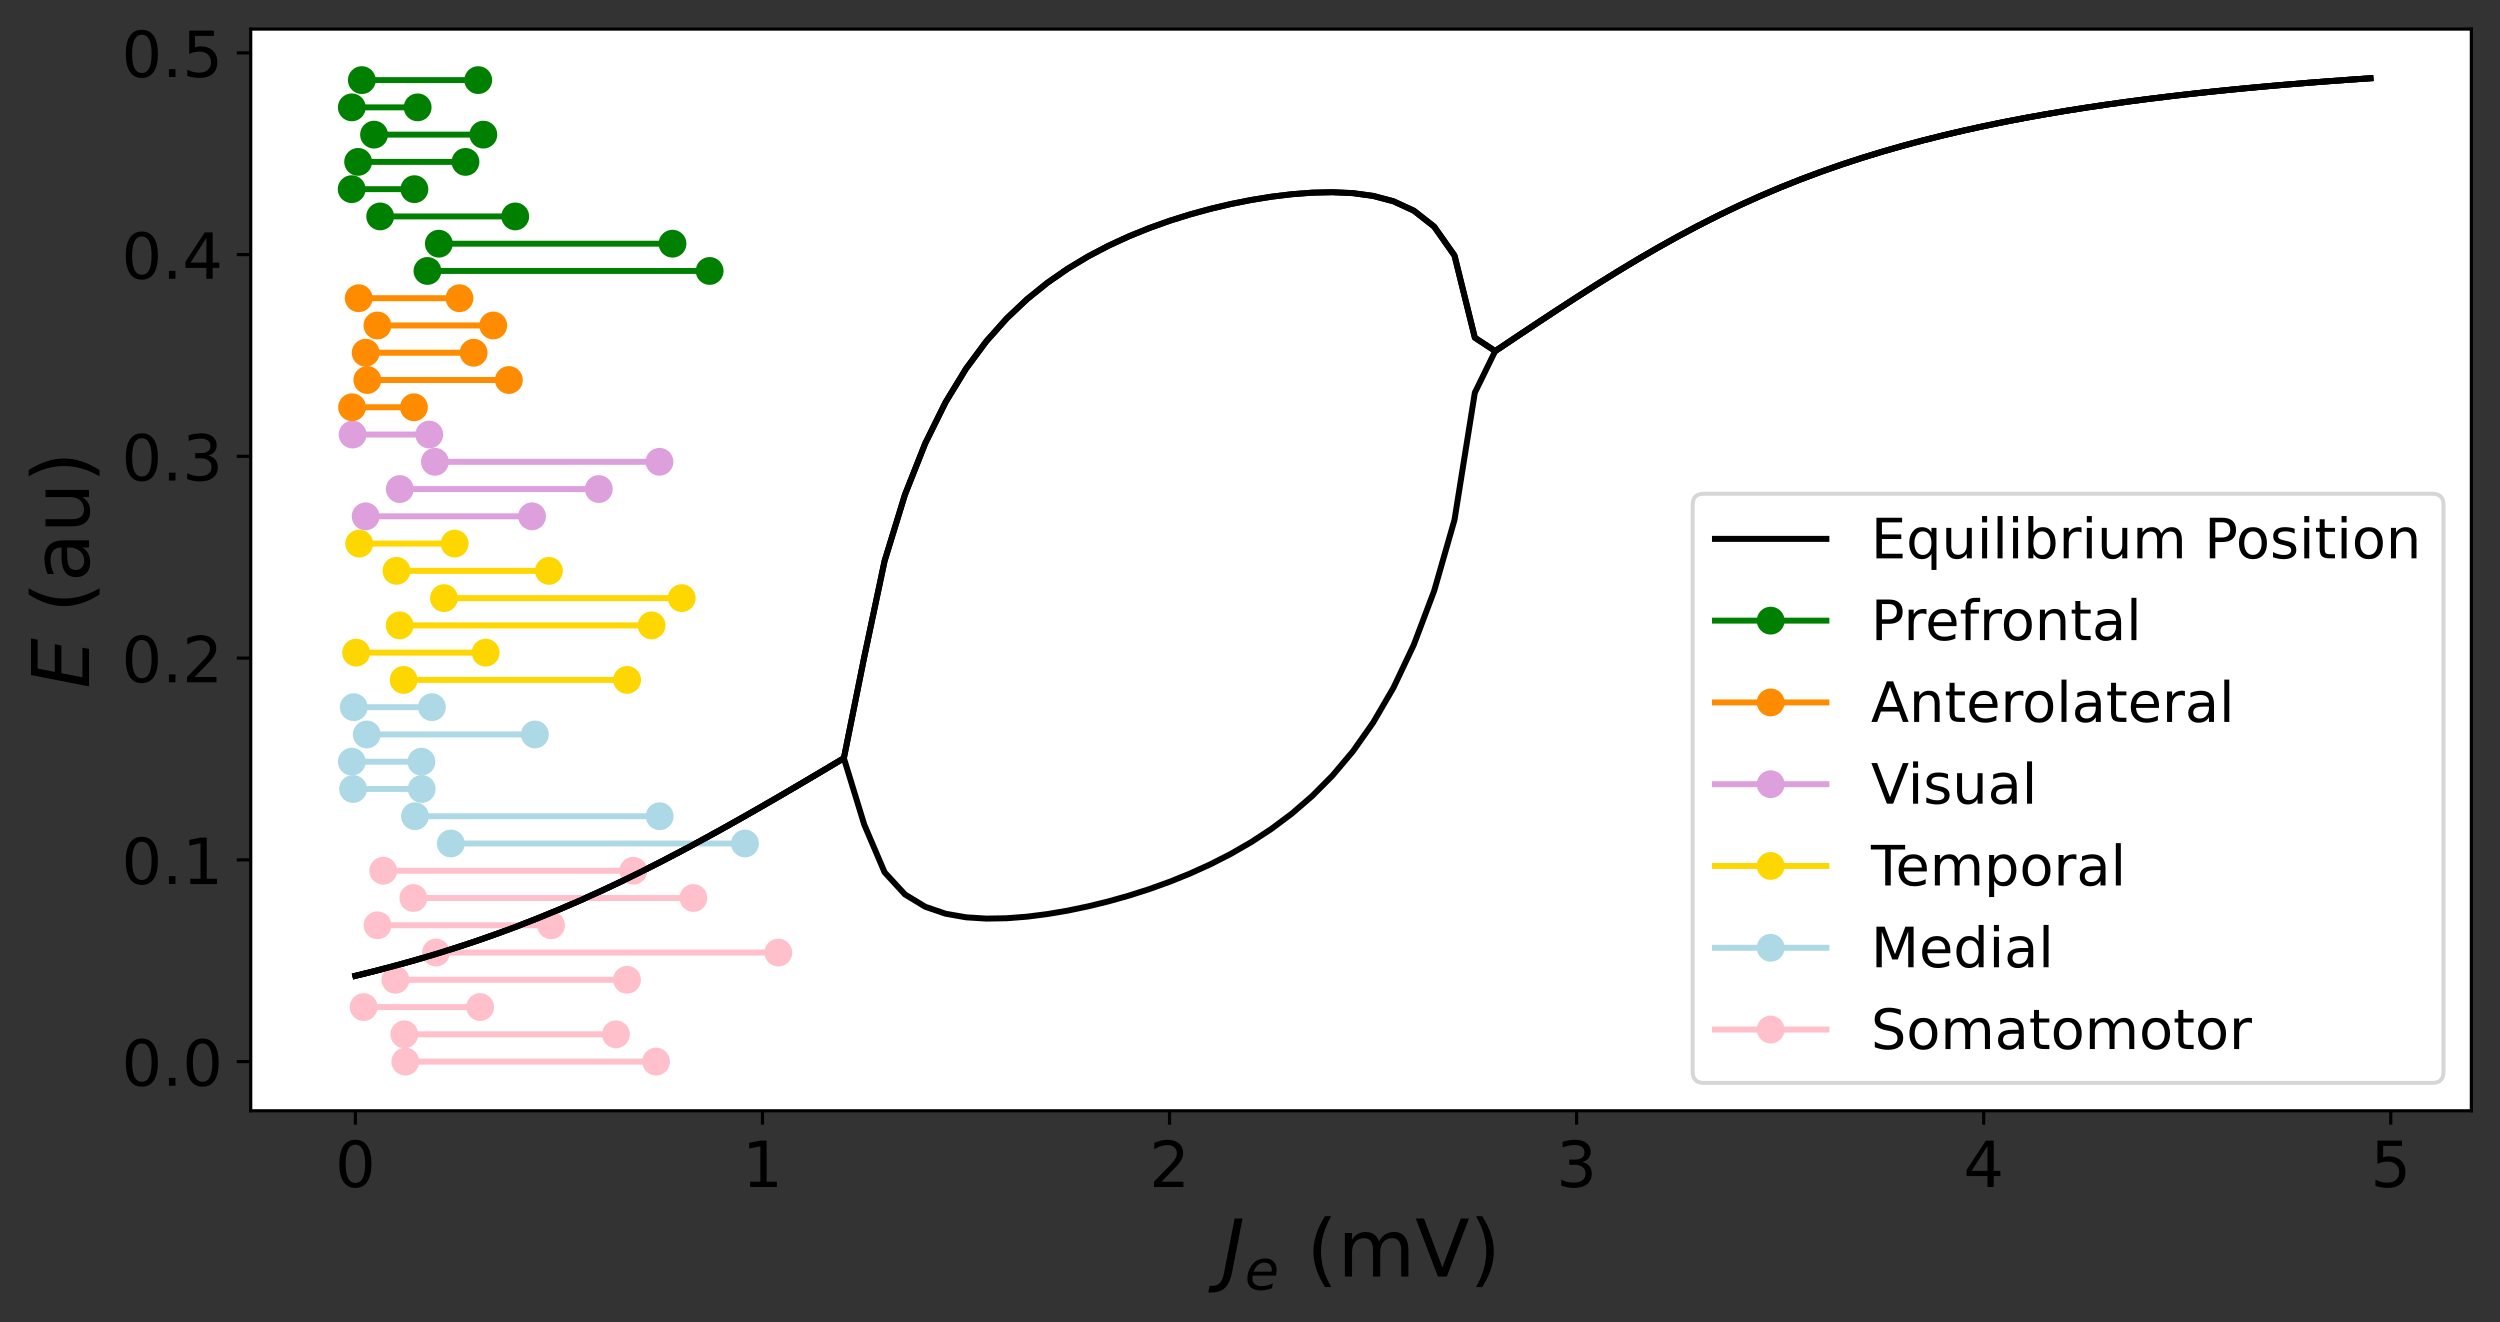 <?xml version="1.0" encoding="utf-8" standalone="no"?>
<!DOCTYPE svg PUBLIC "-//W3C//DTD SVG 1.1//EN"
  "http://www.w3.org/Graphics/SVG/1.1/DTD/svg11.dtd">
<!-- Created with matplotlib (https://matplotlib.org/) -->
<svg height="332.199pt" version="1.1" viewBox="0 0 628.201 332.199" width="628.201pt" xmlns="http://www.w3.org/2000/svg" xmlns:xlink="http://www.w3.org/1999/xlink">
 <rect x="0" y="0" width="628.201" height="332.199" fill="#333333" stroke="none"/>
 <defs>
  <style type="text/css">
*{stroke-linecap:butt;stroke-linejoin:round;}
  </style>
 </defs>
 <g id="figure_1">
  <g id="patch_1">
   <path d="M 0 332.199 
L 628.201 332.199 
L 628.201 0 
L 0 0 
z
" style="fill:none;"/>
  </g>
  <g id="axes_1">
   <g id="patch_2">
    <path d="M 63.001 279.114 
L 621.001 279.114 
L 621.001 7.314 
L 63.001 7.314 
z
" style="fill:#ffffff;"/>
   </g>
   <g id="matplotlib.axis_1">
    <g id="xtick_1">
     <g id="line2d_1">
      <defs>
       <path d="M 0 0 
L 0 3.5 
" id="m71fa470539" style="stroke:#000000;stroke-width:0.8;"/>
      </defs>
      <g>
       <use style="stroke:#000000;stroke-width:0.8;" x="89.302" xlink:href="#m71fa470539" y="279.114"/>
      </g>
     </g>
     <g id="text_1">
      <!-- 0 -->
      <defs>
       <path d="M 31.781 66.406 
Q 24.172 66.406 20.328 58.906 
Q 16.5 51.422 16.5 36.375 
Q 16.5 21.391 20.328 13.891 
Q 24.172 6.391 31.781 6.391 
Q 39.453 6.391 43.281 13.891 
Q 47.125 21.391 47.125 36.375 
Q 47.125 51.422 43.281 58.906 
Q 39.453 66.406 31.781 66.406 
z
M 31.781 74.219 
Q 44.047 74.219 50.516 64.516 
Q 56.984 54.828 56.984 36.375 
Q 56.984 17.969 50.516 8.266 
Q 44.047 -1.422 31.781 -1.422 
Q 19.531 -1.422 13.062 8.266 
Q 6.594 17.969 6.594 36.375 
Q 6.594 54.828 13.062 64.516 
Q 19.531 74.219 31.781 74.219 
z
" id="DejaVuSans-48"/>
      </defs>
      <g transform="translate(84.212 298.271)scale(0.16 -0.16)">
       <use xlink:href="#DejaVuSans-48"/>
      </g>
     </g>
    </g>
    <g id="xtick_2">
     <g id="line2d_2">
      <g>
       <use style="stroke:#000000;stroke-width:0.8;" x="191.592" xlink:href="#m71fa470539" y="279.114"/>
      </g>
     </g>
     <g id="text_2">
      <!-- 1 -->
      <defs>
       <path d="M 12.406 8.297 
L 28.516 8.297 
L 28.516 63.922 
L 10.984 60.406 
L 10.984 69.391 
L 28.422 72.906 
L 38.281 72.906 
L 38.281 8.297 
L 54.391 8.297 
L 54.391 0 
L 12.406 0 
z
" id="DejaVuSans-49"/>
      </defs>
      <g transform="translate(186.502 298.271)scale(0.16 -0.16)">
       <use xlink:href="#DejaVuSans-49"/>
      </g>
     </g>
    </g>
    <g id="xtick_3">
     <g id="line2d_3">
      <g>
       <use style="stroke:#000000;stroke-width:0.8;" x="293.882" xlink:href="#m71fa470539" y="279.114"/>
      </g>
     </g>
     <g id="text_3">
      <!-- 2 -->
      <defs>
       <path d="M 19.188 8.297 
L 53.609 8.297 
L 53.609 0 
L 7.328 0 
L 7.328 8.297 
Q 12.938 14.109 22.625 23.891 
Q 32.328 33.688 34.812 36.531 
Q 39.547 41.844 41.422 45.531 
Q 43.312 49.219 43.312 52.781 
Q 43.312 58.594 39.234 62.25 
Q 35.156 65.922 28.609 65.922 
Q 23.969 65.922 18.812 64.312 
Q 13.672 62.703 7.812 59.422 
L 7.812 69.391 
Q 13.766 71.781 18.938 73 
Q 24.125 74.219 28.422 74.219 
Q 39.75 74.219 46.484 68.547 
Q 53.219 62.891 53.219 53.422 
Q 53.219 48.922 51.531 44.891 
Q 49.859 40.875 45.406 35.406 
Q 44.188 33.984 37.641 27.219 
Q 31.109 20.453 19.188 8.297 
z
" id="DejaVuSans-50"/>
      </defs>
      <g transform="translate(288.792 298.271)scale(0.16 -0.16)">
       <use xlink:href="#DejaVuSans-50"/>
      </g>
     </g>
    </g>
    <g id="xtick_4">
     <g id="line2d_4">
      <g>
       <use style="stroke:#000000;stroke-width:0.8;" x="396.172" xlink:href="#m71fa470539" y="279.114"/>
      </g>
     </g>
     <g id="text_4">
      <!-- 3 -->
      <defs>
       <path d="M 40.578 39.312 
Q 47.656 37.797 51.625 33 
Q 55.609 28.219 55.609 21.188 
Q 55.609 10.406 48.188 4.484 
Q 40.766 -1.422 27.094 -1.422 
Q 22.516 -1.422 17.656 -0.516 
Q 12.797 0.391 7.625 2.203 
L 7.625 11.719 
Q 11.719 9.328 16.594 8.109 
Q 21.484 6.891 26.812 6.891 
Q 36.078 6.891 40.938 10.547 
Q 45.797 14.203 45.797 21.188 
Q 45.797 27.641 41.281 31.266 
Q 36.766 34.906 28.719 34.906 
L 20.219 34.906 
L 20.219 43.016 
L 29.109 43.016 
Q 36.375 43.016 40.234 45.922 
Q 44.094 48.828 44.094 54.297 
Q 44.094 59.906 40.109 62.906 
Q 36.141 65.922 28.719 65.922 
Q 24.656 65.922 20.016 65.031 
Q 15.375 64.156 9.812 62.312 
L 9.812 71.094 
Q 15.438 72.656 20.344 73.438 
Q 25.25 74.219 29.594 74.219 
Q 40.828 74.219 47.359 69.109 
Q 53.906 64.016 53.906 55.328 
Q 53.906 49.266 50.438 45.094 
Q 46.969 40.922 40.578 39.312 
z
" id="DejaVuSans-51"/>
      </defs>
      <g transform="translate(391.082 298.271)scale(0.16 -0.16)">
       <use xlink:href="#DejaVuSans-51"/>
      </g>
     </g>
    </g>
    <g id="xtick_5">
     <g id="line2d_5">
      <g>
       <use style="stroke:#000000;stroke-width:0.8;" x="498.462" xlink:href="#m71fa470539" y="279.114"/>
      </g>
     </g>
     <g id="text_5">
      <!-- 4 -->
      <defs>
       <path d="M 37.797 64.312 
L 12.891 25.391 
L 37.797 25.391 
z
M 35.203 72.906 
L 47.609 72.906 
L 47.609 25.391 
L 58.016 25.391 
L 58.016 17.188 
L 47.609 17.188 
L 47.609 0 
L 37.797 0 
L 37.797 17.188 
L 4.891 17.188 
L 4.891 26.703 
z
" id="DejaVuSans-52"/>
      </defs>
      <g transform="translate(493.372 298.271)scale(0.16 -0.16)">
       <use xlink:href="#DejaVuSans-52"/>
      </g>
     </g>
    </g>
    <g id="xtick_6">
     <g id="line2d_6">
      <g>
       <use style="stroke:#000000;stroke-width:0.8;" x="600.752" xlink:href="#m71fa470539" y="279.114"/>
      </g>
     </g>
     <g id="text_6">
      <!-- 5 -->
      <defs>
       <path d="M 10.797 72.906 
L 49.516 72.906 
L 49.516 64.594 
L 19.828 64.594 
L 19.828 46.734 
Q 21.969 47.469 24.109 47.828 
Q 26.266 48.188 28.422 48.188 
Q 40.625 48.188 47.75 41.5 
Q 54.891 34.812 54.891 23.391 
Q 54.891 11.625 47.562 5.094 
Q 40.234 -1.422 26.906 -1.422 
Q 22.312 -1.422 17.547 -0.641 
Q 12.797 0.141 7.719 1.703 
L 7.719 11.625 
Q 12.109 9.234 16.797 8.062 
Q 21.484 6.891 26.703 6.891 
Q 35.156 6.891 40.078 11.328 
Q 45.016 15.766 45.016 23.391 
Q 45.016 31 40.078 35.438 
Q 35.156 39.891 26.703 39.891 
Q 22.75 39.891 18.812 39.016 
Q 14.891 38.141 10.797 36.281 
z
" id="DejaVuSans-53"/>
      </defs>
      <g transform="translate(595.662 298.271)scale(0.16 -0.16)">
       <use xlink:href="#DejaVuSans-53"/>
      </g>
     </g>
    </g>
    <g id="text_7">
     <!-- $J_e$ (mV) -->
     <defs>
      <path d="M 16.703 72.906 
L 26.609 72.906 
L 13.375 5.078 
Q 10.797 -8.156 4.656 -14.078 
Q -1.469 -20.016 -12.5 -20.016 
L -16.406 -20.016 
L -14.797 -11.719 
L -11.719 -11.719 
Q -5.125 -11.719 -1.703 -7.953 
Q 1.703 -4.203 3.516 5.078 
z
" id="DejaVuSans-Oblique-74"/>
      <path d="M 48.094 32.234 
Q 48.25 33.016 48.312 33.844 
Q 48.391 34.672 48.391 35.5 
Q 48.391 41.453 44.891 44.922 
Q 41.406 48.391 35.406 48.391 
Q 28.719 48.391 23.578 44.156 
Q 18.453 39.938 15.828 32.172 
z
M 55.906 25.203 
L 14.109 25.203 
Q 13.812 23.344 13.719 22.266 
Q 13.625 21.188 13.625 20.406 
Q 13.625 13.625 17.797 9.906 
Q 21.969 6.203 29.594 6.203 
Q 35.453 6.203 40.672 7.516 
Q 45.906 8.844 50.391 11.375 
L 48.688 2.484 
Q 43.844 0.531 38.688 -0.438 
Q 33.547 -1.422 28.219 -1.422 
Q 16.844 -1.422 10.719 4.016 
Q 4.594 9.469 4.594 19.484 
Q 4.594 28.031 7.641 35.375 
Q 10.688 42.719 16.609 48.484 
Q 20.406 52.094 25.656 54.047 
Q 30.906 56 36.812 56 
Q 46.094 56 51.578 50.438 
Q 57.078 44.875 57.078 35.5 
Q 57.078 33.25 56.781 30.688 
Q 56.5 28.125 55.906 25.203 
z
" id="DejaVuSans-Oblique-101"/>
      <path id="DejaVuSans-32"/>
      <path d="M 31 75.875 
Q 24.469 64.656 21.281 53.656 
Q 18.109 42.672 18.109 31.391 
Q 18.109 20.125 21.312 9.062 
Q 24.516 -2 31 -13.188 
L 23.188 -13.188 
Q 15.875 -1.703 12.234 9.375 
Q 8.594 20.453 8.594 31.391 
Q 8.594 42.281 12.203 53.312 
Q 15.828 64.359 23.188 75.875 
z
" id="DejaVuSans-40"/>
      <path d="M 52 44.188 
Q 55.375 50.25 60.062 53.125 
Q 64.75 56 71.094 56 
Q 79.641 56 84.281 50.016 
Q 88.922 44.047 88.922 33.016 
L 88.922 0 
L 79.891 0 
L 79.891 32.719 
Q 79.891 40.578 77.094 44.375 
Q 74.312 48.188 68.609 48.188 
Q 61.625 48.188 57.562 43.547 
Q 53.516 38.922 53.516 30.906 
L 53.516 0 
L 44.484 0 
L 44.484 32.719 
Q 44.484 40.625 41.703 44.406 
Q 38.922 48.188 33.109 48.188 
Q 26.219 48.188 22.156 43.531 
Q 18.109 38.875 18.109 30.906 
L 18.109 0 
L 9.078 0 
L 9.078 54.688 
L 18.109 54.688 
L 18.109 46.188 
Q 21.188 51.219 25.484 53.609 
Q 29.781 56 35.688 56 
Q 41.656 56 45.828 52.969 
Q 50 49.953 52 44.188 
z
" id="DejaVuSans-109"/>
      <path d="M 28.609 0 
L 0.781 72.906 
L 11.078 72.906 
L 34.188 11.531 
L 57.328 72.906 
L 67.578 72.906 
L 39.797 0 
z
" id="DejaVuSans-86"/>
      <path d="M 8.016 75.875 
L 15.828 75.875 
Q 23.141 64.359 26.781 53.312 
Q 30.422 42.281 30.422 31.391 
Q 30.422 20.453 26.781 9.375 
Q 23.141 -1.703 15.828 -13.188 
L 8.016 -13.188 
Q 14.5 -2 17.703 9.062 
Q 20.906 20.125 20.906 31.391 
Q 20.906 42.672 17.703 53.656 
Q 14.5 64.656 8.016 75.875 
z
" id="DejaVuSans-41"/>
     </defs>
     <g transform="translate(306.901 320.799)scale(0.2 -0.2)">
      <use transform="translate(0 0.125)" xlink:href="#DejaVuSans-Oblique-74"/>
      <use transform="translate(29.492 -16.281)scale(0.7)" xlink:href="#DejaVuSans-Oblique-101"/>
      <use transform="translate(75.293 0.125)" xlink:href="#DejaVuSans-32"/>
      <use transform="translate(107.08 0.125)" xlink:href="#DejaVuSans-40"/>
      <use transform="translate(146.094 0.125)" xlink:href="#DejaVuSans-109"/>
      <use transform="translate(243.506 0.125)" xlink:href="#DejaVuSans-86"/>
      <use transform="translate(311.914 0.125)" xlink:href="#DejaVuSans-41"/>
     </g>
    </g>
   </g>
   <g id="matplotlib.axis_2">
    <g id="ytick_1">
     <g id="line2d_7">
      <defs>
       <path d="M 0 0 
L -3.5 0 
" id="mad7310cf30" style="stroke:#000000;stroke-width:0.8;"/>
      </defs>
      <g>
       <use style="stroke:#000000;stroke-width:0.8;" x="63.001" xlink:href="#mad7310cf30" y="266.759"/>
      </g>
     </g>
     <g id="text_8">
      <!-- 0.0 -->
      <defs>
       <path d="M 10.688 12.406 
L 21 12.406 
L 21 0 
L 10.688 0 
z
" id="DejaVuSans-46"/>
      </defs>
      <g transform="translate(30.556 272.838)scale(0.16 -0.16)">
       <use xlink:href="#DejaVuSans-48"/>
       <use x="63.623" xlink:href="#DejaVuSans-46"/>
       <use x="95.41" xlink:href="#DejaVuSans-48"/>
      </g>
     </g>
    </g>
    <g id="ytick_2">
     <g id="line2d_8">
      <g>
       <use style="stroke:#000000;stroke-width:0.8;" x="63.001" xlink:href="#mad7310cf30" y="216.063"/>
      </g>
     </g>
     <g id="text_9">
      <!-- 0.1 -->
      <g transform="translate(30.556 222.142)scale(0.16 -0.16)">
       <use xlink:href="#DejaVuSans-48"/>
       <use x="63.623" xlink:href="#DejaVuSans-46"/>
       <use x="95.41" xlink:href="#DejaVuSans-49"/>
      </g>
     </g>
    </g>
    <g id="ytick_3">
     <g id="line2d_9">
      <g>
       <use style="stroke:#000000;stroke-width:0.8;" x="63.001" xlink:href="#mad7310cf30" y="165.367"/>
      </g>
     </g>
     <g id="text_10">
      <!-- 0.2 -->
      <g transform="translate(30.556 171.446)scale(0.16 -0.16)">
       <use xlink:href="#DejaVuSans-48"/>
       <use x="63.623" xlink:href="#DejaVuSans-46"/>
       <use x="95.41" xlink:href="#DejaVuSans-50"/>
      </g>
     </g>
    </g>
    <g id="ytick_4">
     <g id="line2d_10">
      <g>
       <use style="stroke:#000000;stroke-width:0.8;" x="63.001" xlink:href="#mad7310cf30" y="114.671"/>
      </g>
     </g>
     <g id="text_11">
      <!-- 0.3 -->
      <g transform="translate(30.556 120.75)scale(0.16 -0.16)">
       <use xlink:href="#DejaVuSans-48"/>
       <use x="63.623" xlink:href="#DejaVuSans-46"/>
       <use x="95.41" xlink:href="#DejaVuSans-51"/>
      </g>
     </g>
    </g>
    <g id="ytick_5">
     <g id="line2d_11">
      <g>
       <use style="stroke:#000000;stroke-width:0.8;" x="63.001" xlink:href="#mad7310cf30" y="63.975"/>
      </g>
     </g>
     <g id="text_12">
      <!-- 0.4 -->
      <g transform="translate(30.556 70.054)scale(0.16 -0.16)">
       <use xlink:href="#DejaVuSans-48"/>
       <use x="63.623" xlink:href="#DejaVuSans-46"/>
       <use x="95.41" xlink:href="#DejaVuSans-52"/>
      </g>
     </g>
    </g>
    <g id="ytick_6">
     <g id="line2d_12">
      <g>
       <use style="stroke:#000000;stroke-width:0.8;" x="63.001" xlink:href="#mad7310cf30" y="13.279"/>
      </g>
     </g>
     <g id="text_13">
      <!-- 0.5 -->
      <g transform="translate(30.556 19.358)scale(0.16 -0.16)">
       <use xlink:href="#DejaVuSans-48"/>
       <use x="63.623" xlink:href="#DejaVuSans-46"/>
       <use x="95.41" xlink:href="#DejaVuSans-53"/>
      </g>
     </g>
    </g>
    <g id="text_14">
     <!-- $E$ (au) -->
     <defs>
      <path d="M 16.891 72.906 
L 62.984 72.906 
L 61.375 64.594 
L 25.094 64.594 
L 20.906 43.016 
L 55.719 43.016 
L 54.109 34.719 
L 19.281 34.719 
L 14.203 8.297 
L 51.312 8.297 
L 49.703 0 
L 2.688 0 
z
" id="DejaVuSans-Oblique-69"/>
      <path d="M 34.281 27.484 
Q 23.391 27.484 19.188 25 
Q 14.984 22.516 14.984 16.5 
Q 14.984 11.719 18.141 8.906 
Q 21.297 6.109 26.703 6.109 
Q 34.188 6.109 38.703 11.406 
Q 43.219 16.703 43.219 25.484 
L 43.219 27.484 
z
M 52.203 31.203 
L 52.203 0 
L 43.219 0 
L 43.219 8.297 
Q 40.141 3.328 35.547 0.953 
Q 30.953 -1.422 24.312 -1.422 
Q 15.922 -1.422 10.953 3.297 
Q 6 8.016 6 15.922 
Q 6 25.141 12.172 29.828 
Q 18.359 34.516 30.609 34.516 
L 43.219 34.516 
L 43.219 35.406 
Q 43.219 41.609 39.141 45 
Q 35.062 48.391 27.688 48.391 
Q 23 48.391 18.547 47.266 
Q 14.109 46.141 10.016 43.891 
L 10.016 52.203 
Q 14.938 54.109 19.578 55.047 
Q 24.219 56 28.609 56 
Q 40.484 56 46.344 49.844 
Q 52.203 43.703 52.203 31.203 
z
" id="DejaVuSans-97"/>
      <path d="M 8.5 21.578 
L 8.5 54.688 
L 17.484 54.688 
L 17.484 21.922 
Q 17.484 14.156 20.5 10.266 
Q 23.531 6.391 29.594 6.391 
Q 36.859 6.391 41.078 11.031 
Q 45.312 15.672 45.312 23.688 
L 45.312 54.688 
L 54.297 54.688 
L 54.297 0 
L 45.312 0 
L 45.312 8.406 
Q 42.047 3.422 37.719 1 
Q 33.406 -1.422 27.688 -1.422 
Q 18.266 -1.422 13.375 4.438 
Q 8.5 10.297 8.5 21.578 
z
M 31.109 56 
z
" id="DejaVuSans-117"/>
     </defs>
     <g transform="translate(22.397 173.014)rotate(-90)scale(0.2 -0.2)">
      <use transform="translate(0 0.125)" xlink:href="#DejaVuSans-Oblique-69"/>
      <use transform="translate(63.184 0.125)" xlink:href="#DejaVuSans-32"/>
      <use transform="translate(94.971 0.125)" xlink:href="#DejaVuSans-40"/>
      <use transform="translate(133.984 0.125)" xlink:href="#DejaVuSans-97"/>
      <use transform="translate(195.264 0.125)" xlink:href="#DejaVuSans-117"/>
      <use transform="translate(258.643 0.125)" xlink:href="#DejaVuSans-41"/>
     </g>
    </g>
   </g>
   <g id="line2d_13">
    <path clip-path="url(#p400b8d4451)" d="M 89.302 245.209 
L 94.416 243.942 
L 99.531 242.597 
L 104.645 241.17 
L 109.76 239.656 
L 114.874 238.052 
L 119.989 236.353 
L 125.103 234.557 
L 130.218 232.661 
L 135.332 230.663 
L 140.447 228.562 
L 145.561 226.359 
L 150.676 224.055 
L 155.79 221.652 
L 160.905 219.155 
L 166.019 216.568 
L 171.134 213.899 
L 176.248 211.154 
L 181.363 208.343 
L 186.477 205.472 
L 191.592 202.55 
L 196.706 199.587 
L 201.821 196.589 
L 206.935 193.563 
L 212.05 190.509 
L 217.164 165.122 
L 222.279 140.963 
L 227.393 124.312 
L 232.508 111.381 
L 237.622 101.043 
L 242.737 92.653 
L 247.851 85.755 
L 252.966 80.013 
L 258.08 75.174 
L 263.195 71.053 
L 268.309 67.507 
L 273.424 64.432 
L 278.538 61.747 
L 283.653 59.392 
L 288.767 57.319 
L 293.882 55.494 
L 298.996 53.89 
L 304.111 52.489 
L 309.225 51.281 
L 314.34 50.261 
L 319.454 49.433 
L 324.569 48.809 
L 329.683 48.417 
L 334.798 48.299 
L 339.912 48.528 
L 345.027 49.222 
L 350.141 50.575 
L 355.256 52.931 
L 360.37 56.942 
L 365.485 64.2 
L 370.599 84.851 
L 375.714 88.226 
L 380.828 84.799 
L 385.943 81.393 
L 391.057 78.021 
L 396.172 74.698 
L 401.287 71.441 
L 406.401 68.264 
L 411.516 65.184 
L 416.63 62.213 
L 421.745 59.364 
L 426.859 56.643 
L 431.974 54.058 
L 437.088 51.611 
L 442.203 49.302 
L 447.317 47.128 
L 452.432 45.088 
L 457.546 43.175 
L 462.661 41.384 
L 467.775 39.707 
L 472.89 38.14 
L 478.004 36.674 
L 483.119 35.304 
L 488.233 34.023 
L 493.348 32.824 
L 498.462 31.702 
L 503.577 30.652 
L 508.691 29.668 
L 513.806 28.746 
L 518.92 27.882 
L 524.035 27.071 
L 529.149 26.309 
L 534.264 25.594 
L 539.378 24.922 
L 544.493 24.29 
L 549.607 23.695 
L 554.722 23.135 
L 559.836 22.608 
L 564.951 22.111 
L 570.065 21.642 
L 575.18 21.201 
L 580.294 20.784 
L 585.409 20.391 
L 590.523 20.019 
L 595.638 19.668 
" style="fill:none;stroke:#000000;stroke-linecap:square;stroke-width:1.5;"/>
   </g>
   <g id="line2d_14">
    <path clip-path="url(#p400b8d4451)" d="M 101.851 266.759 
L 164.86 266.759 
" style="fill:none;stroke:#ffc0cb;stroke-linecap:square;stroke-width:1.5;"/>
    <defs>
     <path d="M 0 3 
C 0.796 3 1.559 2.684 2.121 2.121 
C 2.684 1.559 3 0.796 3 0 
C 3 -0.796 2.684 -1.559 2.121 -2.121 
C 1.559 -2.684 0.796 -3 0 -3 
C -0.796 -3 -1.559 -2.684 -2.121 -2.121 
C -2.684 -1.559 -3 -0.796 -3 0 
C -3 0.796 -2.684 1.559 -2.121 2.121 
C -1.559 2.684 -0.796 3 0 3 
z
" id="m11c1e79fb9" style="stroke:#ffc0cb;"/>
    </defs>
    <g clip-path="url(#p400b8d4451)">
     <use style="fill:#ffc0cb;stroke:#ffc0cb;" x="101.851" xlink:href="#m11c1e79fb9" y="266.759"/>
     <use style="fill:#ffc0cb;stroke:#ffc0cb;" x="164.86" xlink:href="#m11c1e79fb9" y="266.759"/>
    </g>
   </g>
   <g id="line2d_15">
    <path clip-path="url(#p400b8d4451)" d="M 101.6 259.908 
L 154.768 259.908 
" style="fill:none;stroke:#ffc0cb;stroke-linecap:square;stroke-width:1.5;"/>
    <g clip-path="url(#p400b8d4451)">
     <use style="fill:#ffc0cb;stroke:#ffc0cb;" x="101.6" xlink:href="#m11c1e79fb9" y="259.908"/>
     <use style="fill:#ffc0cb;stroke:#ffc0cb;" x="154.768" xlink:href="#m11c1e79fb9" y="259.908"/>
    </g>
   </g>
   <g id="line2d_16">
    <path clip-path="url(#p400b8d4451)" d="M 91.378 253.057 
L 120.65 253.057 
" style="fill:none;stroke:#ffc0cb;stroke-linecap:square;stroke-width:1.5;"/>
    <g clip-path="url(#p400b8d4451)">
     <use style="fill:#ffc0cb;stroke:#ffc0cb;" x="91.378" xlink:href="#m11c1e79fb9" y="253.057"/>
     <use style="fill:#ffc0cb;stroke:#ffc0cb;" x="120.65" xlink:href="#m11c1e79fb9" y="253.057"/>
    </g>
   </g>
   <g id="line2d_17">
    <path clip-path="url(#p400b8d4451)" d="M 99.355 246.207 
L 157.552 246.207 
" style="fill:none;stroke:#ffc0cb;stroke-linecap:square;stroke-width:1.5;"/>
    <g clip-path="url(#p400b8d4451)">
     <use style="fill:#ffc0cb;stroke:#ffc0cb;" x="99.355" xlink:href="#m11c1e79fb9" y="246.207"/>
     <use style="fill:#ffc0cb;stroke:#ffc0cb;" x="157.552" xlink:href="#m11c1e79fb9" y="246.207"/>
    </g>
   </g>
   <g id="line2d_18">
    <path clip-path="url(#p400b8d4451)" d="M 109.555 239.356 
L 195.573 239.356 
" style="fill:none;stroke:#ffc0cb;stroke-linecap:square;stroke-width:1.5;"/>
    <g clip-path="url(#p400b8d4451)">
     <use style="fill:#ffc0cb;stroke:#ffc0cb;" x="109.555" xlink:href="#m11c1e79fb9" y="239.356"/>
     <use style="fill:#ffc0cb;stroke:#ffc0cb;" x="195.573" xlink:href="#m11c1e79fb9" y="239.356"/>
    </g>
   </g>
   <g id="line2d_19">
    <path clip-path="url(#p400b8d4451)" d="M 94.869 232.505 
L 138.464 232.505 
" style="fill:none;stroke:#ffc0cb;stroke-linecap:square;stroke-width:1.5;"/>
    <g clip-path="url(#p400b8d4451)">
     <use style="fill:#ffc0cb;stroke:#ffc0cb;" x="94.869" xlink:href="#m11c1e79fb9" y="232.505"/>
     <use style="fill:#ffc0cb;stroke:#ffc0cb;" x="138.464" xlink:href="#m11c1e79fb9" y="232.505"/>
    </g>
   </g>
   <g id="line2d_20">
    <path clip-path="url(#p400b8d4451)" d="M 103.866 225.654 
L 174.231 225.654 
" style="fill:none;stroke:#ffc0cb;stroke-linecap:square;stroke-width:1.5;"/>
    <g clip-path="url(#p400b8d4451)">
     <use style="fill:#ffc0cb;stroke:#ffc0cb;" x="103.866" xlink:href="#m11c1e79fb9" y="225.654"/>
     <use style="fill:#ffc0cb;stroke:#ffc0cb;" x="174.231" xlink:href="#m11c1e79fb9" y="225.654"/>
    </g>
   </g>
   <g id="line2d_21">
    <path clip-path="url(#p400b8d4451)" d="M 96.304 218.803 
L 159.147 218.803 
" style="fill:none;stroke:#ffc0cb;stroke-linecap:square;stroke-width:1.5;"/>
    <g clip-path="url(#p400b8d4451)">
     <use style="fill:#ffc0cb;stroke:#ffc0cb;" x="96.304" xlink:href="#m11c1e79fb9" y="218.803"/>
     <use style="fill:#ffc0cb;stroke:#ffc0cb;" x="159.147" xlink:href="#m11c1e79fb9" y="218.803"/>
    </g>
   </g>
   <g id="line2d_22">
    <path clip-path="url(#p400b8d4451)" d="M 113.283 211.953 
L 187.197 211.953 
" style="fill:none;stroke:#add8e6;stroke-linecap:square;stroke-width:1.5;"/>
    <defs>
     <path d="M 0 3 
C 0.796 3 1.559 2.684 2.121 2.121 
C 2.684 1.559 3 0.796 3 0 
C 3 -0.796 2.684 -1.559 2.121 -2.121 
C 1.559 -2.684 0.796 -3 0 -3 
C -0.796 -3 -1.559 -2.684 -2.121 -2.121 
C -2.684 -1.559 -3 -0.796 -3 0 
C -3 0.796 -2.684 1.559 -2.121 2.121 
C -1.559 2.684 -0.796 3 0 3 
z
" id="m9295e06bf2" style="stroke:#add8e6;"/>
    </defs>
    <g clip-path="url(#p400b8d4451)">
     <use style="fill:#add8e6;stroke:#add8e6;" x="113.283" xlink:href="#m9295e06bf2" y="211.953"/>
     <use style="fill:#add8e6;stroke:#add8e6;" x="187.197" xlink:href="#m9295e06bf2" y="211.953"/>
    </g>
   </g>
   <g id="line2d_23">
    <path clip-path="url(#p400b8d4451)" d="M 104.272 205.102 
L 165.766 205.102 
" style="fill:none;stroke:#add8e6;stroke-linecap:square;stroke-width:1.5;"/>
    <g clip-path="url(#p400b8d4451)">
     <use style="fill:#add8e6;stroke:#add8e6;" x="104.272" xlink:href="#m9295e06bf2" y="205.102"/>
     <use style="fill:#add8e6;stroke:#add8e6;" x="165.766" xlink:href="#m9295e06bf2" y="205.102"/>
    </g>
   </g>
   <g id="line2d_24">
    <path clip-path="url(#p400b8d4451)" d="M 88.713 198.251 
L 105.965 198.251 
" style="fill:none;stroke:#add8e6;stroke-linecap:square;stroke-width:1.5;"/>
    <g clip-path="url(#p400b8d4451)">
     <use style="fill:#add8e6;stroke:#add8e6;" x="88.713" xlink:href="#m9295e06bf2" y="198.251"/>
     <use style="fill:#add8e6;stroke:#add8e6;" x="105.965" xlink:href="#m9295e06bf2" y="198.251"/>
    </g>
   </g>
   <g id="line2d_25">
    <path clip-path="url(#p400b8d4451)" d="M 88.397 191.4 
L 105.887 191.4 
" style="fill:none;stroke:#add8e6;stroke-linecap:square;stroke-width:1.5;"/>
    <g clip-path="url(#p400b8d4451)">
     <use style="fill:#add8e6;stroke:#add8e6;" x="88.397" xlink:href="#m9295e06bf2" y="191.4"/>
     <use style="fill:#add8e6;stroke:#add8e6;" x="105.887" xlink:href="#m9295e06bf2" y="191.4"/>
    </g>
   </g>
   <g id="line2d_26">
    <path clip-path="url(#p400b8d4451)" d="M 92.157 184.549 
L 134.417 184.549 
" style="fill:none;stroke:#add8e6;stroke-linecap:square;stroke-width:1.5;"/>
    <g clip-path="url(#p400b8d4451)">
     <use style="fill:#add8e6;stroke:#add8e6;" x="92.157" xlink:href="#m9295e06bf2" y="184.549"/>
     <use style="fill:#add8e6;stroke:#add8e6;" x="134.417" xlink:href="#m9295e06bf2" y="184.549"/>
    </g>
   </g>
   <g id="line2d_27">
    <path clip-path="url(#p400b8d4451)" d="M 88.89 177.698 
L 108.528 177.698 
" style="fill:none;stroke:#add8e6;stroke-linecap:square;stroke-width:1.5;"/>
    <g clip-path="url(#p400b8d4451)">
     <use style="fill:#add8e6;stroke:#add8e6;" x="88.89" xlink:href="#m9295e06bf2" y="177.698"/>
     <use style="fill:#add8e6;stroke:#add8e6;" x="108.528" xlink:href="#m9295e06bf2" y="177.698"/>
    </g>
   </g>
   <g id="line2d_28">
    <path clip-path="url(#p400b8d4451)" d="M 101.424 170.848 
L 157.572 170.848 
" style="fill:none;stroke:#ffd700;stroke-linecap:square;stroke-width:1.5;"/>
    <defs>
     <path d="M 0 3 
C 0.796 3 1.559 2.684 2.121 2.121 
C 2.684 1.559 3 0.796 3 0 
C 3 -0.796 2.684 -1.559 2.121 -2.121 
C 1.559 -2.684 0.796 -3 0 -3 
C -0.796 -3 -1.559 -2.684 -2.121 -2.121 
C -2.684 -1.559 -3 -0.796 -3 0 
C -3 0.796 -2.684 1.559 -2.121 2.121 
C -1.559 2.684 -0.796 3 0 3 
z
" id="m49e7bc6fca" style="stroke:#ffd700;"/>
    </defs>
    <g clip-path="url(#p400b8d4451)">
     <use style="fill:#ffd700;stroke:#ffd700;" x="101.424" xlink:href="#m49e7bc6fca" y="170.848"/>
     <use style="fill:#ffd700;stroke:#ffd700;" x="157.572" xlink:href="#m49e7bc6fca" y="170.848"/>
    </g>
   </g>
   <g id="line2d_29">
    <path clip-path="url(#p400b8d4451)" d="M 89.488 163.997 
L 122.036 163.997 
" style="fill:none;stroke:#ffd700;stroke-linecap:square;stroke-width:1.5;"/>
    <g clip-path="url(#p400b8d4451)">
     <use style="fill:#ffd700;stroke:#ffd700;" x="89.488" xlink:href="#m49e7bc6fca" y="163.997"/>
     <use style="fill:#ffd700;stroke:#ffd700;" x="122.036" xlink:href="#m49e7bc6fca" y="163.997"/>
    </g>
   </g>
   <g id="line2d_30">
    <path clip-path="url(#p400b8d4451)" d="M 100.424 157.146 
L 163.734 157.146 
" style="fill:none;stroke:#ffd700;stroke-linecap:square;stroke-width:1.5;"/>
    <g clip-path="url(#p400b8d4451)">
     <use style="fill:#ffd700;stroke:#ffd700;" x="100.424" xlink:href="#m49e7bc6fca" y="157.146"/>
     <use style="fill:#ffd700;stroke:#ffd700;" x="163.734" xlink:href="#m49e7bc6fca" y="157.146"/>
    </g>
   </g>
   <g id="line2d_31">
    <path clip-path="url(#p400b8d4451)" d="M 111.564 150.295 
L 171.304 150.295 
" style="fill:none;stroke:#ffd700;stroke-linecap:square;stroke-width:1.5;"/>
    <g clip-path="url(#p400b8d4451)">
     <use style="fill:#ffd700;stroke:#ffd700;" x="111.564" xlink:href="#m49e7bc6fca" y="150.295"/>
     <use style="fill:#ffd700;stroke:#ffd700;" x="171.304" xlink:href="#m49e7bc6fca" y="150.295"/>
    </g>
   </g>
   <g id="line2d_32">
    <path clip-path="url(#p400b8d4451)" d="M 99.621 143.444 
L 137.933 143.444 
" style="fill:none;stroke:#ffd700;stroke-linecap:square;stroke-width:1.5;"/>
    <g clip-path="url(#p400b8d4451)">
     <use style="fill:#ffd700;stroke:#ffd700;" x="99.621" xlink:href="#m49e7bc6fca" y="143.444"/>
     <use style="fill:#ffd700;stroke:#ffd700;" x="137.933" xlink:href="#m49e7bc6fca" y="143.444"/>
    </g>
   </g>
   <g id="line2d_33">
    <path clip-path="url(#p400b8d4451)" d="M 90.267 136.594 
L 114.249 136.594 
" style="fill:none;stroke:#ffd700;stroke-linecap:square;stroke-width:1.5;"/>
    <g clip-path="url(#p400b8d4451)">
     <use style="fill:#ffd700;stroke:#ffd700;" x="90.267" xlink:href="#m49e7bc6fca" y="136.594"/>
     <use style="fill:#ffd700;stroke:#ffd700;" x="114.249" xlink:href="#m49e7bc6fca" y="136.594"/>
    </g>
   </g>
   <g id="line2d_34">
    <path clip-path="url(#p400b8d4451)" d="M 91.873 129.743 
L 133.693 129.743 
" style="fill:none;stroke:#dda0dd;stroke-linecap:square;stroke-width:1.5;"/>
    <defs>
     <path d="M 0 3 
C 0.796 3 1.559 2.684 2.121 2.121 
C 2.684 1.559 3 0.796 3 0 
C 3 -0.796 2.684 -1.559 2.121 -2.121 
C 1.559 -2.684 0.796 -3 0 -3 
C -0.796 -3 -1.559 -2.684 -2.121 -2.121 
C -2.684 -1.559 -3 -0.796 -3 0 
C -3 0.796 -2.684 1.559 -2.121 2.121 
C -1.559 2.684 -0.796 3 0 3 
z
" id="m1a50306dfe" style="stroke:#dda0dd;"/>
    </defs>
    <g clip-path="url(#p400b8d4451)">
     <use style="fill:#dda0dd;stroke:#dda0dd;" x="91.873" xlink:href="#m1a50306dfe" y="129.743"/>
     <use style="fill:#dda0dd;stroke:#dda0dd;" x="133.693" xlink:href="#m1a50306dfe" y="129.743"/>
    </g>
   </g>
   <g id="line2d_35">
    <path clip-path="url(#p400b8d4451)" d="M 100.459 122.892 
L 150.47 122.892 
" style="fill:none;stroke:#dda0dd;stroke-linecap:square;stroke-width:1.5;"/>
    <g clip-path="url(#p400b8d4451)">
     <use style="fill:#dda0dd;stroke:#dda0dd;" x="100.459" xlink:href="#m1a50306dfe" y="122.892"/>
     <use style="fill:#dda0dd;stroke:#dda0dd;" x="150.47" xlink:href="#m1a50306dfe" y="122.892"/>
    </g>
   </g>
   <g id="line2d_36">
    <path clip-path="url(#p400b8d4451)" d="M 109.286 116.041 
L 165.717 116.041 
" style="fill:none;stroke:#dda0dd;stroke-linecap:square;stroke-width:1.5;"/>
    <g clip-path="url(#p400b8d4451)">
     <use style="fill:#dda0dd;stroke:#dda0dd;" x="109.286" xlink:href="#m1a50306dfe" y="116.041"/>
     <use style="fill:#dda0dd;stroke:#dda0dd;" x="165.717" xlink:href="#m1a50306dfe" y="116.041"/>
    </g>
   </g>
   <g id="line2d_37">
    <path clip-path="url(#p400b8d4451)" d="M 88.597 109.19 
L 107.866 109.19 
" style="fill:none;stroke:#dda0dd;stroke-linecap:square;stroke-width:1.5;"/>
    <g clip-path="url(#p400b8d4451)">
     <use style="fill:#dda0dd;stroke:#dda0dd;" x="88.597" xlink:href="#m1a50306dfe" y="109.19"/>
     <use style="fill:#dda0dd;stroke:#dda0dd;" x="107.866" xlink:href="#m1a50306dfe" y="109.19"/>
    </g>
   </g>
   <g id="line2d_38">
    <path clip-path="url(#p400b8d4451)" d="M 88.469 102.339 
L 104.016 102.339 
" style="fill:none;stroke:#ff8c00;stroke-linecap:square;stroke-width:1.5;"/>
    <defs>
     <path d="M 0 3 
C 0.796 3 1.559 2.684 2.121 2.121 
C 2.684 1.559 3 0.796 3 0 
C 3 -0.796 2.684 -1.559 2.121 -2.121 
C 1.559 -2.684 0.796 -3 0 -3 
C -0.796 -3 -1.559 -2.684 -2.121 -2.121 
C -2.684 -1.559 -3 -0.796 -3 0 
C -3 0.796 -2.684 1.559 -2.121 2.121 
C -1.559 2.684 -0.796 3 0 3 
z
" id="md06d996405" style="stroke:#ff8c00;"/>
    </defs>
    <g clip-path="url(#p400b8d4451)">
     <use style="fill:#ff8c00;stroke:#ff8c00;" x="88.469" xlink:href="#md06d996405" y="102.339"/>
     <use style="fill:#ff8c00;stroke:#ff8c00;" x="104.016" xlink:href="#md06d996405" y="102.339"/>
    </g>
   </g>
   <g id="line2d_39">
    <path clip-path="url(#p400b8d4451)" d="M 92.299 95.489 
L 127.87 95.489 
" style="fill:none;stroke:#ff8c00;stroke-linecap:square;stroke-width:1.5;"/>
    <g clip-path="url(#p400b8d4451)">
     <use style="fill:#ff8c00;stroke:#ff8c00;" x="92.299" xlink:href="#md06d996405" y="95.489"/>
     <use style="fill:#ff8c00;stroke:#ff8c00;" x="127.87" xlink:href="#md06d996405" y="95.489"/>
    </g>
   </g>
   <g id="line2d_40">
    <path clip-path="url(#p400b8d4451)" d="M 91.88 88.638 
L 119.019 88.638 
" style="fill:none;stroke:#ff8c00;stroke-linecap:square;stroke-width:1.5;"/>
    <g clip-path="url(#p400b8d4451)">
     <use style="fill:#ff8c00;stroke:#ff8c00;" x="91.88" xlink:href="#md06d996405" y="88.638"/>
     <use style="fill:#ff8c00;stroke:#ff8c00;" x="119.019" xlink:href="#md06d996405" y="88.638"/>
    </g>
   </g>
   <g id="line2d_41">
    <path clip-path="url(#p400b8d4451)" d="M 94.84 81.787 
L 123.945 81.787 
" style="fill:none;stroke:#ff8c00;stroke-linecap:square;stroke-width:1.5;"/>
    <g clip-path="url(#p400b8d4451)">
     <use style="fill:#ff8c00;stroke:#ff8c00;" x="94.84" xlink:href="#md06d996405" y="81.787"/>
     <use style="fill:#ff8c00;stroke:#ff8c00;" x="123.945" xlink:href="#md06d996405" y="81.787"/>
    </g>
   </g>
   <g id="line2d_42">
    <path clip-path="url(#p400b8d4451)" d="M 90.13 74.936 
L 115.461 74.936 
" style="fill:none;stroke:#ff8c00;stroke-linecap:square;stroke-width:1.5;"/>
    <g clip-path="url(#p400b8d4451)">
     <use style="fill:#ff8c00;stroke:#ff8c00;" x="90.13" xlink:href="#md06d996405" y="74.936"/>
     <use style="fill:#ff8c00;stroke:#ff8c00;" x="115.461" xlink:href="#md06d996405" y="74.936"/>
    </g>
   </g>
   <g id="line2d_43">
    <path clip-path="url(#p400b8d4451)" d="M 107.409 68.085 
L 178.318 68.085 
" style="fill:none;stroke:#008000;stroke-linecap:square;stroke-width:1.5;"/>
    <defs>
     <path d="M 0 3 
C 0.796 3 1.559 2.684 2.121 2.121 
C 2.684 1.559 3 0.796 3 0 
C 3 -0.796 2.684 -1.559 2.121 -2.121 
C 1.559 -2.684 0.796 -3 0 -3 
C -0.796 -3 -1.559 -2.684 -2.121 -2.121 
C -2.684 -1.559 -3 -0.796 -3 0 
C -3 0.796 -2.684 1.559 -2.121 2.121 
C -1.559 2.684 -0.796 3 0 3 
z
" id="me37b7d351a" style="stroke:#008000;"/>
    </defs>
    <g clip-path="url(#p400b8d4451)">
     <use style="fill:#008000;stroke:#008000;" x="107.409" xlink:href="#me37b7d351a" y="68.085"/>
     <use style="fill:#008000;stroke:#008000;" x="178.318" xlink:href="#me37b7d351a" y="68.085"/>
    </g>
   </g>
   <g id="line2d_44">
    <path clip-path="url(#p400b8d4451)" d="M 110.271 61.234 
L 168.987 61.234 
" style="fill:none;stroke:#008000;stroke-linecap:square;stroke-width:1.5;"/>
    <g clip-path="url(#p400b8d4451)">
     <use style="fill:#008000;stroke:#008000;" x="110.271" xlink:href="#me37b7d351a" y="61.234"/>
     <use style="fill:#008000;stroke:#008000;" x="168.987" xlink:href="#me37b7d351a" y="61.234"/>
    </g>
   </g>
   <g id="line2d_45">
    <path clip-path="url(#p400b8d4451)" d="M 95.533 54.384 
L 129.47 54.384 
" style="fill:none;stroke:#008000;stroke-linecap:square;stroke-width:1.5;"/>
    <g clip-path="url(#p400b8d4451)">
     <use style="fill:#008000;stroke:#008000;" x="95.533" xlink:href="#me37b7d351a" y="54.384"/>
     <use style="fill:#008000;stroke:#008000;" x="129.47" xlink:href="#me37b7d351a" y="54.384"/>
    </g>
   </g>
   <g id="line2d_46">
    <path clip-path="url(#p400b8d4451)" d="M 88.365 47.533 
L 104.132 47.533 
" style="fill:none;stroke:#008000;stroke-linecap:square;stroke-width:1.5;"/>
    <g clip-path="url(#p400b8d4451)">
     <use style="fill:#008000;stroke:#008000;" x="88.365" xlink:href="#me37b7d351a" y="47.533"/>
     <use style="fill:#008000;stroke:#008000;" x="104.132" xlink:href="#me37b7d351a" y="47.533"/>
    </g>
   </g>
   <g id="line2d_47">
    <path clip-path="url(#p400b8d4451)" d="M 89.988 40.682 
L 116.967 40.682 
" style="fill:none;stroke:#008000;stroke-linecap:square;stroke-width:1.5;"/>
    <g clip-path="url(#p400b8d4451)">
     <use style="fill:#008000;stroke:#008000;" x="89.988" xlink:href="#me37b7d351a" y="40.682"/>
     <use style="fill:#008000;stroke:#008000;" x="116.967" xlink:href="#me37b7d351a" y="40.682"/>
    </g>
   </g>
   <g id="line2d_48">
    <path clip-path="url(#p400b8d4451)" d="M 93.988 33.831 
L 121.454 33.831 
" style="fill:none;stroke:#008000;stroke-linecap:square;stroke-width:1.5;"/>
    <g clip-path="url(#p400b8d4451)">
     <use style="fill:#008000;stroke:#008000;" x="93.988" xlink:href="#me37b7d351a" y="33.831"/>
     <use style="fill:#008000;stroke:#008000;" x="121.454" xlink:href="#me37b7d351a" y="33.831"/>
    </g>
   </g>
   <g id="line2d_49">
    <path clip-path="url(#p400b8d4451)" d="M 88.4 26.98 
L 104.948 26.98 
" style="fill:none;stroke:#008000;stroke-linecap:square;stroke-width:1.5;"/>
    <g clip-path="url(#p400b8d4451)">
     <use style="fill:#008000;stroke:#008000;" x="88.4" xlink:href="#me37b7d351a" y="26.98"/>
     <use style="fill:#008000;stroke:#008000;" x="104.948" xlink:href="#me37b7d351a" y="26.98"/>
    </g>
   </g>
   <g id="line2d_50">
    <path clip-path="url(#p400b8d4451)" d="M 90.921 20.13 
L 120.17 20.13 
" style="fill:none;stroke:#008000;stroke-linecap:square;stroke-width:1.5;"/>
    <g clip-path="url(#p400b8d4451)">
     <use style="fill:#008000;stroke:#008000;" x="90.921" xlink:href="#me37b7d351a" y="20.13"/>
     <use style="fill:#008000;stroke:#008000;" x="120.17" xlink:href="#me37b7d351a" y="20.13"/>
    </g>
   </g>
   <g id="line2d_51">
    <path clip-path="url(#p400b8d4451)" d="M 89.302 245.209 
L 94.416 243.942 
L 99.531 242.597 
L 104.645 241.17 
L 109.76 239.656 
L 114.874 238.052 
L 119.989 236.353 
L 125.103 234.557 
L 130.218 232.661 
L 135.332 230.663 
L 140.447 228.562 
L 145.561 226.359 
L 150.676 224.055 
L 155.79 221.652 
L 160.905 219.155 
L 166.019 216.568 
L 171.134 213.899 
L 176.248 211.154 
L 181.363 208.343 
L 186.477 205.472 
L 191.592 202.55 
L 196.706 199.587 
L 201.821 196.589 
L 206.935 193.563 
L 212.05 190.509 
L 217.164 165.122 
L 222.279 140.963 
L 227.393 124.312 
L 232.508 111.381 
L 237.622 101.043 
L 242.737 92.653 
L 247.851 85.755 
L 252.966 80.013 
L 258.08 75.174 
L 263.195 71.053 
L 268.309 67.507 
L 273.424 64.432 
L 278.538 61.747 
L 283.653 59.392 
L 288.767 57.319 
L 293.882 55.494 
L 298.996 53.89 
L 304.111 52.489 
L 309.225 51.281 
L 314.34 50.261 
L 319.454 49.433 
L 324.569 48.809 
L 329.683 48.417 
L 334.798 48.299 
L 339.912 48.528 
L 345.027 49.222 
L 350.141 50.575 
L 355.256 52.931 
L 360.37 56.942 
L 365.485 64.2 
L 370.599 84.851 
L 375.714 88.226 
L 380.828 84.799 
L 385.943 81.393 
L 391.057 78.021 
L 396.172 74.698 
L 401.287 71.441 
L 406.401 68.264 
L 411.516 65.184 
L 416.63 62.213 
L 421.745 59.364 
L 426.859 56.643 
L 431.974 54.058 
L 437.088 51.611 
L 442.203 49.302 
L 447.317 47.128 
L 452.432 45.088 
L 457.546 43.175 
L 462.661 41.384 
L 467.775 39.707 
L 472.89 38.14 
L 478.004 36.674 
L 483.119 35.304 
L 488.233 34.023 
L 493.348 32.824 
L 498.462 31.702 
L 503.577 30.652 
L 508.691 29.668 
L 513.806 28.746 
L 518.92 27.882 
L 524.035 27.071 
L 529.149 26.309 
L 534.264 25.594 
L 539.378 24.922 
L 544.493 24.29 
L 549.607 23.695 
L 554.722 23.135 
L 559.836 22.608 
L 564.951 22.111 
L 570.065 21.642 
L 575.18 21.201 
L 580.294 20.784 
L 585.409 20.391 
L 590.523 20.019 
L 595.638 19.668 
" style="fill:none;stroke:#000000;stroke-linecap:square;stroke-width:1.5;"/>
   </g>
   <g id="line2d_52">
    <path clip-path="url(#p400b8d4451)" d="M 89.302 245.209 
L 94.416 243.942 
L 99.531 242.597 
L 104.645 241.17 
L 109.76 239.656 
L 114.874 238.052 
L 119.989 236.353 
L 125.103 234.557 
L 130.218 232.661 
L 135.332 230.663 
L 140.447 228.562 
L 145.561 226.359 
L 150.676 224.055 
L 155.79 221.652 
L 160.905 219.155 
L 166.019 216.568 
L 171.134 213.899 
L 176.248 211.154 
L 181.363 208.343 
L 186.477 205.472 
L 191.592 202.55 
L 196.706 199.587 
L 201.821 196.589 
L 206.935 193.563 
L 212.05 190.523 
L 217.164 207.199 
L 222.279 219.187 
L 227.393 224.752 
L 232.508 227.856 
L 237.622 229.603 
L 242.737 230.501 
L 247.851 230.826 
L 252.966 230.74 
L 258.08 230.34 
L 263.195 229.688 
L 268.309 228.818 
L 273.424 227.751 
L 278.538 226.497 
L 283.653 225.056 
L 288.767 223.423 
L 293.882 221.583 
L 298.996 219.518 
L 304.111 217.2 
L 309.225 214.592 
L 314.34 211.646 
L 319.454 208.302 
L 324.569 204.476 
L 329.683 200.063 
L 334.798 194.918 
L 339.912 188.852 
L 345.027 181.606 
L 350.141 172.83 
L 355.256 162.037 
L 360.37 148.485 
L 365.485 130.638 
L 370.599 98.668 
L 375.714 88.226 
L 380.828 84.799 
L 385.943 81.393 
L 391.057 78.021 
L 396.172 74.698 
L 401.287 71.441 
L 406.401 68.264 
L 411.516 65.184 
L 416.63 62.213 
L 421.745 59.364 
L 426.859 56.643 
L 431.974 54.058 
L 437.088 51.611 
L 442.203 49.302 
L 447.317 47.128 
L 452.432 45.088 
L 457.546 43.175 
L 462.661 41.384 
L 467.775 39.707 
L 472.89 38.14 
L 478.004 36.674 
L 483.119 35.304 
L 488.233 34.023 
L 493.348 32.824 
L 498.462 31.702 
L 503.577 30.652 
L 508.691 29.668 
L 513.806 28.746 
L 518.92 27.882 
L 524.035 27.071 
L 529.149 26.309 
L 534.264 25.594 
L 539.378 24.922 
L 544.493 24.29 
L 549.607 23.695 
L 554.722 23.135 
L 559.836 22.608 
L 564.951 22.111 
L 570.065 21.642 
L 575.18 21.201 
L 580.294 20.784 
L 585.409 20.391 
L 590.523 20.019 
L 595.638 19.668 
" style="fill:none;stroke:#000000;stroke-linecap:square;stroke-width:1.5;"/>
   </g>
   <g id="patch_3">
    <path d="M 63.001 279.114 
L 63.001 7.314 
" style="fill:none;stroke:#000000;stroke-linecap:square;stroke-linejoin:miter;stroke-width:0.8;"/>
   </g>
   <g id="patch_4">
    <path d="M 621.001 279.114 
L 621.001 7.314 
" style="fill:none;stroke:#000000;stroke-linecap:square;stroke-linejoin:miter;stroke-width:0.8;"/>
   </g>
   <g id="patch_5">
    <path d="M 63.001 279.114 
L 621.001 279.114 
" style="fill:none;stroke:#000000;stroke-linecap:square;stroke-linejoin:miter;stroke-width:0.8;"/>
   </g>
   <g id="patch_6">
    <path d="M 63.001 7.314 
L 621.001 7.314 
" style="fill:none;stroke:#000000;stroke-linecap:square;stroke-linejoin:miter;stroke-width:0.8;"/>
   </g>
   <g id="legend_1">
    <g id="patch_7">
     <path d="M 428.136 272.114 
L 611.201 272.114 
Q 614.001 272.114 614.001 269.314 
L 614.001 126.868 
Q 614.001 124.068 611.201 124.068 
L 428.136 124.068 
Q 425.336 124.068 425.336 126.868 
L 425.336 269.314 
Q 425.336 272.114 428.136 272.114 
z
" style="fill:#ffffff;opacity:0.8;stroke:#cccccc;stroke-linejoin:miter;"/>
    </g>
    <g id="line2d_53">
     <path d="M 430.936 135.406 
L 458.936 135.406 
" style="fill:none;stroke:#000000;stroke-linecap:square;stroke-width:1.5;"/>
    </g>
    <g id="line2d_54"/>
    <g id="text_15">
     <!-- Equilibrium Position -->
     <defs>
      <path d="M 9.812 72.906 
L 55.906 72.906 
L 55.906 64.594 
L 19.672 64.594 
L 19.672 43.016 
L 54.391 43.016 
L 54.391 34.719 
L 19.672 34.719 
L 19.672 8.297 
L 56.781 8.297 
L 56.781 0 
L 9.812 0 
z
" id="DejaVuSans-69"/>
      <path d="M 14.797 27.297 
Q 14.797 17.391 18.875 11.75 
Q 22.953 6.109 30.078 6.109 
Q 37.203 6.109 41.297 11.75 
Q 45.406 17.391 45.406 27.297 
Q 45.406 37.203 41.297 42.844 
Q 37.203 48.484 30.078 48.484 
Q 22.953 48.484 18.875 42.844 
Q 14.797 37.203 14.797 27.297 
z
M 45.406 8.203 
Q 42.578 3.328 38.25 0.953 
Q 33.938 -1.422 27.875 -1.422 
Q 17.969 -1.422 11.734 6.484 
Q 5.516 14.406 5.516 27.297 
Q 5.516 40.188 11.734 48.094 
Q 17.969 56 27.875 56 
Q 33.938 56 38.25 53.625 
Q 42.578 51.266 45.406 46.391 
L 45.406 54.688 
L 54.391 54.688 
L 54.391 -20.797 
L 45.406 -20.797 
z
" id="DejaVuSans-113"/>
      <path d="M 9.422 54.688 
L 18.406 54.688 
L 18.406 0 
L 9.422 0 
z
M 9.422 75.984 
L 18.406 75.984 
L 18.406 64.594 
L 9.422 64.594 
z
" id="DejaVuSans-105"/>
      <path d="M 9.422 75.984 
L 18.406 75.984 
L 18.406 0 
L 9.422 0 
z
" id="DejaVuSans-108"/>
      <path d="M 48.688 27.297 
Q 48.688 37.203 44.609 42.844 
Q 40.531 48.484 33.406 48.484 
Q 26.266 48.484 22.188 42.844 
Q 18.109 37.203 18.109 27.297 
Q 18.109 17.391 22.188 11.75 
Q 26.266 6.109 33.406 6.109 
Q 40.531 6.109 44.609 11.75 
Q 48.688 17.391 48.688 27.297 
z
M 18.109 46.391 
Q 20.953 51.266 25.266 53.625 
Q 29.594 56 35.594 56 
Q 45.562 56 51.781 48.094 
Q 58.016 40.188 58.016 27.297 
Q 58.016 14.406 51.781 6.484 
Q 45.562 -1.422 35.594 -1.422 
Q 29.594 -1.422 25.266 0.953 
Q 20.953 3.328 18.109 8.203 
L 18.109 0 
L 9.078 0 
L 9.078 75.984 
L 18.109 75.984 
z
" id="DejaVuSans-98"/>
      <path d="M 41.109 46.297 
Q 39.594 47.172 37.812 47.578 
Q 36.031 48 33.891 48 
Q 26.266 48 22.188 43.047 
Q 18.109 38.094 18.109 28.812 
L 18.109 0 
L 9.078 0 
L 9.078 54.688 
L 18.109 54.688 
L 18.109 46.188 
Q 20.953 51.172 25.484 53.578 
Q 30.031 56 36.531 56 
Q 37.453 56 38.578 55.875 
Q 39.703 55.766 41.062 55.516 
z
" id="DejaVuSans-114"/>
      <path d="M 19.672 64.797 
L 19.672 37.406 
L 32.078 37.406 
Q 38.969 37.406 42.719 40.969 
Q 46.484 44.531 46.484 51.125 
Q 46.484 57.672 42.719 61.234 
Q 38.969 64.797 32.078 64.797 
z
M 9.812 72.906 
L 32.078 72.906 
Q 44.344 72.906 50.609 67.359 
Q 56.891 61.812 56.891 51.125 
Q 56.891 40.328 50.609 34.812 
Q 44.344 29.297 32.078 29.297 
L 19.672 29.297 
L 19.672 0 
L 9.812 0 
z
" id="DejaVuSans-80"/>
      <path d="M 30.609 48.391 
Q 23.391 48.391 19.188 42.75 
Q 14.984 37.109 14.984 27.297 
Q 14.984 17.484 19.156 11.844 
Q 23.344 6.203 30.609 6.203 
Q 37.797 6.203 41.984 11.859 
Q 46.188 17.531 46.188 27.297 
Q 46.188 37.016 41.984 42.703 
Q 37.797 48.391 30.609 48.391 
z
M 30.609 56 
Q 42.328 56 49.016 48.375 
Q 55.719 40.766 55.719 27.297 
Q 55.719 13.875 49.016 6.219 
Q 42.328 -1.422 30.609 -1.422 
Q 18.844 -1.422 12.172 6.219 
Q 5.516 13.875 5.516 27.297 
Q 5.516 40.766 12.172 48.375 
Q 18.844 56 30.609 56 
z
" id="DejaVuSans-111"/>
      <path d="M 44.281 53.078 
L 44.281 44.578 
Q 40.484 46.531 36.375 47.5 
Q 32.281 48.484 27.875 48.484 
Q 21.188 48.484 17.844 46.438 
Q 14.5 44.391 14.5 40.281 
Q 14.5 37.156 16.891 35.375 
Q 19.281 33.594 26.516 31.984 
L 29.594 31.297 
Q 39.156 29.25 43.188 25.516 
Q 47.219 21.781 47.219 15.094 
Q 47.219 7.469 41.188 3.016 
Q 35.156 -1.422 24.609 -1.422 
Q 20.219 -1.422 15.453 -0.562 
Q 10.688 0.297 5.422 2 
L 5.422 11.281 
Q 10.406 8.688 15.234 7.391 
Q 20.062 6.109 24.812 6.109 
Q 31.156 6.109 34.562 8.281 
Q 37.984 10.453 37.984 14.406 
Q 37.984 18.062 35.516 20.016 
Q 33.062 21.969 24.703 23.781 
L 21.578 24.516 
Q 13.234 26.266 9.516 29.906 
Q 5.812 33.547 5.812 39.891 
Q 5.812 47.609 11.281 51.797 
Q 16.75 56 26.812 56 
Q 31.781 56 36.172 55.266 
Q 40.578 54.547 44.281 53.078 
z
" id="DejaVuSans-115"/>
      <path d="M 18.312 70.219 
L 18.312 54.688 
L 36.812 54.688 
L 36.812 47.703 
L 18.312 47.703 
L 18.312 18.016 
Q 18.312 11.328 20.141 9.422 
Q 21.969 7.516 27.594 7.516 
L 36.812 7.516 
L 36.812 0 
L 27.594 0 
Q 17.188 0 13.234 3.875 
Q 9.281 7.766 9.281 18.016 
L 9.281 47.703 
L 2.688 47.703 
L 2.688 54.688 
L 9.281 54.688 
L 9.281 70.219 
z
" id="DejaVuSans-116"/>
      <path d="M 54.891 33.016 
L 54.891 0 
L 45.906 0 
L 45.906 32.719 
Q 45.906 40.484 42.875 44.328 
Q 39.844 48.188 33.797 48.188 
Q 26.516 48.188 22.312 43.547 
Q 18.109 38.922 18.109 30.906 
L 18.109 0 
L 9.078 0 
L 9.078 54.688 
L 18.109 54.688 
L 18.109 46.188 
Q 21.344 51.125 25.703 53.562 
Q 30.078 56 35.797 56 
Q 45.219 56 50.047 50.172 
Q 54.891 44.344 54.891 33.016 
z
" id="DejaVuSans-110"/>
     </defs>
     <g transform="translate(470.136 140.306)scale(0.14 -0.14)">
      <use xlink:href="#DejaVuSans-69"/>
      <use x="63.184" xlink:href="#DejaVuSans-113"/>
      <use x="126.66" xlink:href="#DejaVuSans-117"/>
      <use x="190.039" xlink:href="#DejaVuSans-105"/>
      <use x="217.822" xlink:href="#DejaVuSans-108"/>
      <use x="245.605" xlink:href="#DejaVuSans-105"/>
      <use x="273.389" xlink:href="#DejaVuSans-98"/>
      <use x="336.865" xlink:href="#DejaVuSans-114"/>
      <use x="377.979" xlink:href="#DejaVuSans-105"/>
      <use x="405.762" xlink:href="#DejaVuSans-117"/>
      <use x="469.141" xlink:href="#DejaVuSans-109"/>
      <use x="566.553" xlink:href="#DejaVuSans-32"/>
      <use x="598.34" xlink:href="#DejaVuSans-80"/>
      <use x="655.018" xlink:href="#DejaVuSans-111"/>
      <use x="716.199" xlink:href="#DejaVuSans-115"/>
      <use x="768.299" xlink:href="#DejaVuSans-105"/>
      <use x="796.082" xlink:href="#DejaVuSans-116"/>
      <use x="835.291" xlink:href="#DejaVuSans-105"/>
      <use x="863.074" xlink:href="#DejaVuSans-111"/>
      <use x="924.256" xlink:href="#DejaVuSans-110"/>
     </g>
    </g>
    <g id="line2d_55">
     <path d="M 430.936 155.955 
L 458.936 155.955 
" style="fill:none;stroke:#008000;stroke-linecap:square;stroke-width:1.5;"/>
    </g>
    <g id="line2d_56">
     <g>
      <use style="fill:#008000;stroke:#008000;" x="444.936" xlink:href="#me37b7d351a" y="155.955"/>
     </g>
    </g>
    <g id="text_16">
     <!-- Prefrontal -->
     <defs>
      <path d="M 56.203 29.594 
L 56.203 25.203 
L 14.891 25.203 
Q 15.484 15.922 20.484 11.062 
Q 25.484 6.203 34.422 6.203 
Q 39.594 6.203 44.453 7.469 
Q 49.312 8.734 54.109 11.281 
L 54.109 2.781 
Q 49.266 0.734 44.188 -0.344 
Q 39.109 -1.422 33.891 -1.422 
Q 20.797 -1.422 13.156 6.188 
Q 5.516 13.812 5.516 26.812 
Q 5.516 40.234 12.766 48.109 
Q 20.016 56 32.328 56 
Q 43.359 56 49.781 48.891 
Q 56.203 41.797 56.203 29.594 
z
M 47.219 32.234 
Q 47.125 39.594 43.094 43.984 
Q 39.062 48.391 32.422 48.391 
Q 24.906 48.391 20.391 44.141 
Q 15.875 39.891 15.188 32.172 
z
" id="DejaVuSans-101"/>
      <path d="M 37.109 75.984 
L 37.109 68.5 
L 28.516 68.5 
Q 23.688 68.5 21.797 66.547 
Q 19.922 64.594 19.922 59.516 
L 19.922 54.688 
L 34.719 54.688 
L 34.719 47.703 
L 19.922 47.703 
L 19.922 0 
L 10.891 0 
L 10.891 47.703 
L 2.297 47.703 
L 2.297 54.688 
L 10.891 54.688 
L 10.891 58.5 
Q 10.891 67.625 15.141 71.797 
Q 19.391 75.984 28.609 75.984 
z
" id="DejaVuSans-102"/>
     </defs>
     <g transform="translate(470.136 160.855)scale(0.14 -0.14)">
      <use xlink:href="#DejaVuSans-80"/>
      <use x="58.553" xlink:href="#DejaVuSans-114"/>
      <use x="97.416" xlink:href="#DejaVuSans-101"/>
      <use x="158.939" xlink:href="#DejaVuSans-102"/>
      <use x="194.145" xlink:href="#DejaVuSans-114"/>
      <use x="233.008" xlink:href="#DejaVuSans-111"/>
      <use x="294.189" xlink:href="#DejaVuSans-110"/>
      <use x="357.568" xlink:href="#DejaVuSans-116"/>
      <use x="396.777" xlink:href="#DejaVuSans-97"/>
      <use x="458.057" xlink:href="#DejaVuSans-108"/>
     </g>
    </g>
    <g id="line2d_57">
     <path d="M 430.936 176.505 
L 458.936 176.505 
" style="fill:none;stroke:#ff8c00;stroke-linecap:square;stroke-width:1.5;"/>
    </g>
    <g id="line2d_58">
     <g>
      <use style="fill:#ff8c00;stroke:#ff8c00;" x="444.936" xlink:href="#md06d996405" y="176.505"/>
     </g>
    </g>
    <g id="text_17">
     <!-- Anterolateral -->
     <defs>
      <path d="M 34.188 63.188 
L 20.797 26.906 
L 47.609 26.906 
z
M 28.609 72.906 
L 39.797 72.906 
L 67.578 0 
L 57.328 0 
L 50.688 18.703 
L 17.828 18.703 
L 11.188 0 
L 0.781 0 
z
" id="DejaVuSans-65"/>
     </defs>
     <g transform="translate(470.136 181.405)scale(0.14 -0.14)">
      <use xlink:href="#DejaVuSans-65"/>
      <use x="68.408" xlink:href="#DejaVuSans-110"/>
      <use x="131.787" xlink:href="#DejaVuSans-116"/>
      <use x="170.996" xlink:href="#DejaVuSans-101"/>
      <use x="232.52" xlink:href="#DejaVuSans-114"/>
      <use x="271.383" xlink:href="#DejaVuSans-111"/>
      <use x="332.564" xlink:href="#DejaVuSans-108"/>
      <use x="360.348" xlink:href="#DejaVuSans-97"/>
      <use x="421.627" xlink:href="#DejaVuSans-116"/>
      <use x="460.836" xlink:href="#DejaVuSans-101"/>
      <use x="522.359" xlink:href="#DejaVuSans-114"/>
      <use x="563.473" xlink:href="#DejaVuSans-97"/>
      <use x="624.752" xlink:href="#DejaVuSans-108"/>
     </g>
    </g>
    <g id="line2d_59">
     <path d="M 430.936 197.054 
L 458.936 197.054 
" style="fill:none;stroke:#dda0dd;stroke-linecap:square;stroke-width:1.5;"/>
    </g>
    <g id="line2d_60">
     <g>
      <use style="fill:#dda0dd;stroke:#dda0dd;" x="444.936" xlink:href="#m1a50306dfe" y="197.054"/>
     </g>
    </g>
    <g id="text_18">
     <!-- Visual -->
     <g transform="translate(470.136 201.954)scale(0.14 -0.14)">
      <use xlink:href="#DejaVuSans-86"/>
      <use x="66.158" xlink:href="#DejaVuSans-105"/>
      <use x="93.941" xlink:href="#DejaVuSans-115"/>
      <use x="146.041" xlink:href="#DejaVuSans-117"/>
      <use x="209.42" xlink:href="#DejaVuSans-97"/>
      <use x="270.699" xlink:href="#DejaVuSans-108"/>
     </g>
    </g>
    <g id="line2d_61">
     <path d="M 430.936 217.603 
L 458.936 217.603 
" style="fill:none;stroke:#ffd700;stroke-linecap:square;stroke-width:1.5;"/>
    </g>
    <g id="line2d_62">
     <g>
      <use style="fill:#ffd700;stroke:#ffd700;" x="444.936" xlink:href="#m49e7bc6fca" y="217.603"/>
     </g>
    </g>
    <g id="text_19">
     <!-- Temporal -->
     <defs>
      <path d="M -0.297 72.906 
L 61.375 72.906 
L 61.375 64.594 
L 35.5 64.594 
L 35.5 0 
L 25.594 0 
L 25.594 64.594 
L -0.297 64.594 
z
" id="DejaVuSans-84"/>
      <path d="M 18.109 8.203 
L 18.109 -20.797 
L 9.078 -20.797 
L 9.078 54.688 
L 18.109 54.688 
L 18.109 46.391 
Q 20.953 51.266 25.266 53.625 
Q 29.594 56 35.594 56 
Q 45.562 56 51.781 48.094 
Q 58.016 40.188 58.016 27.297 
Q 58.016 14.406 51.781 6.484 
Q 45.562 -1.422 35.594 -1.422 
Q 29.594 -1.422 25.266 0.953 
Q 20.953 3.328 18.109 8.203 
z
M 48.688 27.297 
Q 48.688 37.203 44.609 42.844 
Q 40.531 48.484 33.406 48.484 
Q 26.266 48.484 22.188 42.844 
Q 18.109 37.203 18.109 27.297 
Q 18.109 17.391 22.188 11.75 
Q 26.266 6.109 33.406 6.109 
Q 40.531 6.109 44.609 11.75 
Q 48.688 17.391 48.688 27.297 
z
" id="DejaVuSans-112"/>
     </defs>
     <g transform="translate(470.136 222.503)scale(0.14 -0.14)">
      <use xlink:href="#DejaVuSans-84"/>
      <use x="44.084" xlink:href="#DejaVuSans-101"/>
      <use x="105.607" xlink:href="#DejaVuSans-109"/>
      <use x="203.02" xlink:href="#DejaVuSans-112"/>
      <use x="266.496" xlink:href="#DejaVuSans-111"/>
      <use x="327.678" xlink:href="#DejaVuSans-114"/>
      <use x="368.791" xlink:href="#DejaVuSans-97"/>
      <use x="430.07" xlink:href="#DejaVuSans-108"/>
     </g>
    </g>
    <g id="line2d_63">
     <path d="M 430.936 238.153 
L 458.936 238.153 
" style="fill:none;stroke:#add8e6;stroke-linecap:square;stroke-width:1.5;"/>
    </g>
    <g id="line2d_64">
     <g>
      <use style="fill:#add8e6;stroke:#add8e6;" x="444.936" xlink:href="#m9295e06bf2" y="238.153"/>
     </g>
    </g>
    <g id="text_20">
     <!-- Medial -->
     <defs>
      <path d="M 9.812 72.906 
L 24.516 72.906 
L 43.109 23.297 
L 61.812 72.906 
L 76.516 72.906 
L 76.516 0 
L 66.891 0 
L 66.891 64.016 
L 48.094 14.016 
L 38.188 14.016 
L 19.391 64.016 
L 19.391 0 
L 9.812 0 
z
" id="DejaVuSans-77"/>
      <path d="M 45.406 46.391 
L 45.406 75.984 
L 54.391 75.984 
L 54.391 0 
L 45.406 0 
L 45.406 8.203 
Q 42.578 3.328 38.25 0.953 
Q 33.938 -1.422 27.875 -1.422 
Q 17.969 -1.422 11.734 6.484 
Q 5.516 14.406 5.516 27.297 
Q 5.516 40.188 11.734 48.094 
Q 17.969 56 27.875 56 
Q 33.938 56 38.25 53.625 
Q 42.578 51.266 45.406 46.391 
z
M 14.797 27.297 
Q 14.797 17.391 18.875 11.75 
Q 22.953 6.109 30.078 6.109 
Q 37.203 6.109 41.297 11.75 
Q 45.406 17.391 45.406 27.297 
Q 45.406 37.203 41.297 42.844 
Q 37.203 48.484 30.078 48.484 
Q 22.953 48.484 18.875 42.844 
Q 14.797 37.203 14.797 27.297 
z
" id="DejaVuSans-100"/>
     </defs>
     <g transform="translate(470.136 243.053)scale(0.14 -0.14)">
      <use xlink:href="#DejaVuSans-77"/>
      <use x="86.279" xlink:href="#DejaVuSans-101"/>
      <use x="147.803" xlink:href="#DejaVuSans-100"/>
      <use x="211.279" xlink:href="#DejaVuSans-105"/>
      <use x="239.062" xlink:href="#DejaVuSans-97"/>
      <use x="300.342" xlink:href="#DejaVuSans-108"/>
     </g>
    </g>
    <g id="line2d_65">
     <path d="M 430.936 258.702 
L 458.936 258.702 
" style="fill:none;stroke:#ffc0cb;stroke-linecap:square;stroke-width:1.5;"/>
    </g>
    <g id="line2d_66">
     <g>
      <use style="fill:#ffc0cb;stroke:#ffc0cb;" x="444.936" xlink:href="#m11c1e79fb9" y="258.702"/>
     </g>
    </g>
    <g id="text_21">
     <!-- Somatomotor -->
     <defs>
      <path d="M 53.516 70.516 
L 53.516 60.891 
Q 47.906 63.578 42.922 64.891 
Q 37.938 66.219 33.297 66.219 
Q 25.25 66.219 20.875 63.094 
Q 16.5 59.969 16.5 54.203 
Q 16.5 49.359 19.406 46.891 
Q 22.312 44.438 30.422 42.922 
L 36.375 41.703 
Q 47.406 39.594 52.656 34.297 
Q 57.906 29 57.906 20.125 
Q 57.906 9.516 50.797 4.047 
Q 43.703 -1.422 29.984 -1.422 
Q 24.812 -1.422 18.969 -0.25 
Q 13.141 0.922 6.891 3.219 
L 6.891 13.375 
Q 12.891 10.016 18.656 8.297 
Q 24.422 6.594 29.984 6.594 
Q 38.422 6.594 43.016 9.906 
Q 47.609 13.234 47.609 19.391 
Q 47.609 24.75 44.312 27.781 
Q 41.016 30.812 33.5 32.328 
L 27.484 33.5 
Q 16.453 35.688 11.516 40.375 
Q 6.594 45.062 6.594 53.422 
Q 6.594 63.094 13.406 68.656 
Q 20.219 74.219 32.172 74.219 
Q 37.312 74.219 42.625 73.281 
Q 47.953 72.359 53.516 70.516 
z
" id="DejaVuSans-83"/>
     </defs>
     <g transform="translate(470.136 263.602)scale(0.14 -0.14)">
      <use xlink:href="#DejaVuSans-83"/>
      <use x="63.477" xlink:href="#DejaVuSans-111"/>
      <use x="124.658" xlink:href="#DejaVuSans-109"/>
      <use x="222.07" xlink:href="#DejaVuSans-97"/>
      <use x="283.35" xlink:href="#DejaVuSans-116"/>
      <use x="322.559" xlink:href="#DejaVuSans-111"/>
      <use x="383.74" xlink:href="#DejaVuSans-109"/>
      <use x="481.152" xlink:href="#DejaVuSans-111"/>
      <use x="542.334" xlink:href="#DejaVuSans-116"/>
      <use x="581.543" xlink:href="#DejaVuSans-111"/>
      <use x="642.725" xlink:href="#DejaVuSans-114"/>
     </g>
    </g>
   </g>
  </g>
 </g>
 <defs>
  <clipPath id="p400b8d4451">
   <rect height="271.8" width="558" x="63.001" y="7.314"/>
  </clipPath>
 </defs>
</svg>
